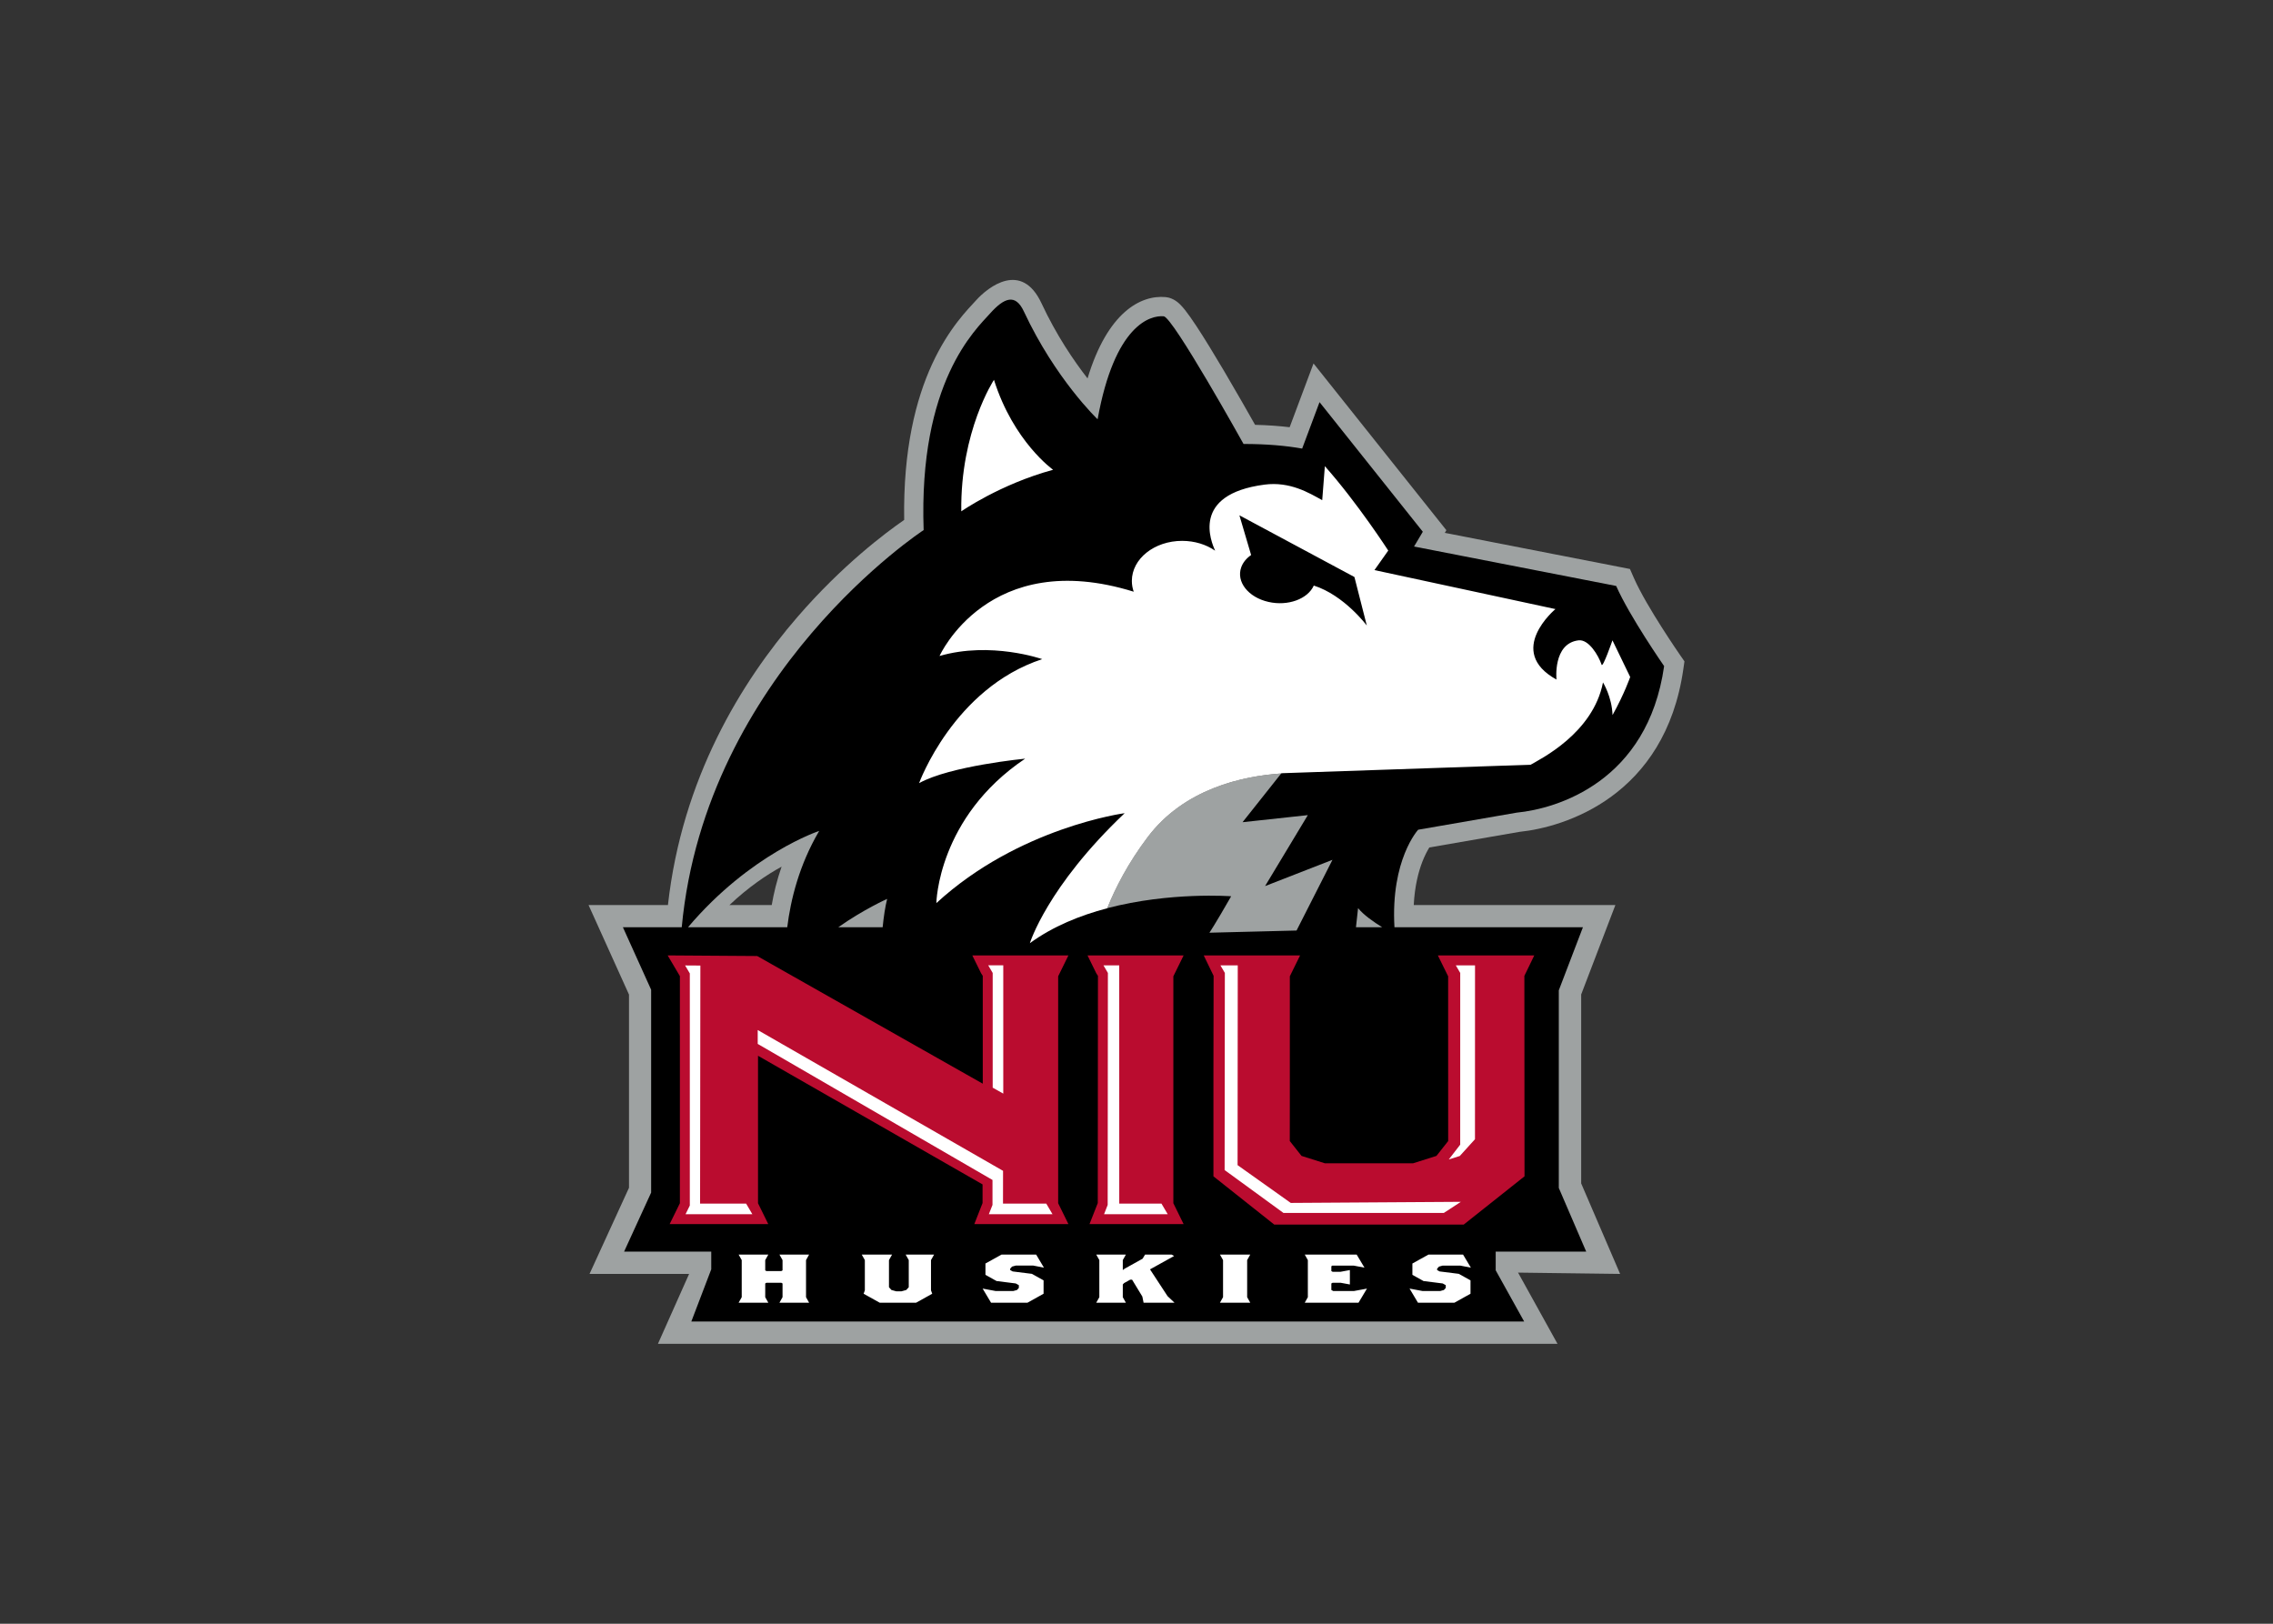 <svg clip-rule="evenodd" fill-rule="evenodd" stroke-linejoin="round" stroke-miterlimit="1.414" viewBox="0 0 560 400" xmlns="http://www.w3.org/2000/svg"><rect x="0" y="0" width="560" height="400" fill="#333333" stroke="none"/><g transform="matrix(3.75 0 0 -3.75 -456.256 2544.48)"><g fill-rule="nonzero"><path d="m232.05 635.492c-.022.032-2.209 3.186-3.03 5.051l-.267.608-12.163 2.373.103.174-8.728 10.954-1.568-4.189c-.687.082-1.441.137-2.272.157-.441.781-1.229 2.169-2.05 3.559-.63 1.064-1.278 2.13-1.808 2.933-.285.432-.539.792-.741 1.048-.108.135-.231.28-.361.403-.35.334-.698.428-.918.448-1.639.15-3.816-.996-5.128-5.342-.902 1.157-2.046 2.836-3.025 4.935-1.3 2.785-3.482 1.107-4.312.181-.253-.282-.689-.722-1.196-1.381-.532-.691-1.132-1.606-1.684-2.807-1.054-2.294-1.903-5.568-1.83-10.224-1.222-.842-4.07-2.974-7.013-6.376-3.696-4.275-7.578-10.604-8.508-18.923h-5.216l2.658-5.882v-12.691l-2.593-5.659h6.542l-2.046-4.59h59.098l-2.591 4.676 6.705-.086-2.558 5.946v12.411l2.247 5.875h-13.247c.063 1.246.31 2.183.562 2.837.158.409.332.732.462.945l5.921 1.026c2.963.303 9.573 2.328 10.769 10.706l.071.494zm-62.458-16.418c1.238 1.17 2.43 1.976 3.426 2.522-.311-.898-.516-1.748-.648-2.522z" fill="#9ea2a2"/><path d="m214.84 624.022 6.475 1.122c2.663.259 8.6 2.04 9.684 9.626 0 0-2.269 3.263-3.15 5.265l-13.28 2.591.576.97-6.785 8.515-1.142-3.051c-1.067.19-2.332.303-3.851.303 0 0-4.637 8.332-5.244 8.387-.881.08-3.223-.56-4.344-6.766 0 0-2.768 2.636-4.845 7.086-.56 1.202-1.305.886-2.215-.129-.96-1.072-4.709-4.507-4.369-14.235 0 0-14.318-9.338-15.893-26.091h-3.865l1.855-4.105v-13.325l-1.777-3.878h5.726v-1.163l-1.308-3.427h54.714l-1.869 3.362v1.228h5.946l-1.8 4.182v12.983l1.585 4.143h-12.382c-.258 4.445 1.558 6.407 1.558 6.407m-34.887-4.545c-.13-.519-.227-1.158-.296-1.862h-2.916c1.688 1.187 3.212 1.862 3.212 1.862m-13.083-1.862c4.106 4.849 8.617 6.327 8.617 6.327-1.322-2.248-1.878-4.538-2.098-6.327zm43.883 0c.082.726.138 1.258.138 1.258.349-.441 1.033-.916 1.585-1.258z"/><path d="m6.504 55.469 1.004 1.699v18.65l-.842 1.715h8.1l-.842-1.715v-12.109l18.441 10.564v1.531l-.678 1.729h7.729l-.842-1.715v-18.635l.842-1.715h-7.893l.721 1.465.138.215v8.855l-18.525-10.484-7.353-.051zm34.48 0 .719 1.465.138.214-.015 18.656-.68 1.729h7.73l-.843-1.715v-18.635l.843-1.715h-7.892zm9.543 0 .812 1.679-.015 8.086v8.375l4.994 3.961h15.562l4.992-3.961-.012-16.461.813-1.679h-7.918l.844 1.714.003 13.529-.964 1.221-1.924.608h-7.231l-1.923-.608-.965-1.221.004-3.681v-9.848l.843-1.715h-7.916z" fill="#ba0c2f" transform="matrix(.8 0 0 -.8 160.33 660.14)"/><path d="m197.06 623.532c-1.284-1.703-2.115-3.325-2.651-4.666 4.138 1.089 8.145.784 8.145.784-1.11-1.94-1.43-2.394-1.43-2.394l5.726.144 2.36 4.645-4.428-1.726 2.809 4.662-4.289-.465 2.541 3.202c-2.573-.173-6.386-1.008-8.783-4.186" fill="#9ea2a2"/></g><path d="m33.301 8.205s-2.771 4.204-2.684 10.799c0 0 3.175-2.223 7.54-3.414 0 0-3.253-2.301-4.856-7.385zm27.174 7.092-.217 2.791c-1.088-.604-2.651-1.55-4.738-1.278-6.093.798-4.362 4.724-4.059 5.424-.725-.502-1.672-.806-2.707-.806-2.28 0-4.129 1.472-4.129 3.289 0 .307.054.605.153.886-11.926-3.703-15.947 5.278-15.947 5.278 4.215-1.225 8.431.259 8.431.259-7.278 2.384-10.111 10.184-10.111 10.184 2.537-1.417 8.713-2.013 8.713-2.013-7.19 4.829-7.295 11.863-7.295 11.863 6.77-6.229 15.465-7.385 15.465-7.385-6.375 6.045-7.785 10.676-7.785 10.676 1.895-1.386 4.14-2.288 6.354-2.869.67-1.676 1.709-3.703 3.314-5.832 2.996-3.974 7.762-5.018 10.979-5.235l.018-.021 20.461-.697c.793-.467 5.126-2.579 5.941-6.758 0 0 .73 1.166.785 2.68.974-1.75 1.449-3.127 1.449-3.127l-1.456-3.01s-.794 2.288-.89 2.005c-.264-.775-1.06-2.104-1.895-2.005-2.123.252-1.812 3.222-1.812 3.222-4.226-2.337-.087-5.789-.086-5.789l-14.863-3.201 1.133-1.604s-2.529-3.914-5.205-6.927zm-7.018 4.033 9.446 5.066 1.017 3.985s-1.856-2.489-4.353-3.282c-.5 1.109-2.129 1.707-3.727 1.342-1.66-.378-2.66-1.653-2.232-2.845.144-.402.431-.743.812-1.004zm-20.627 36.953.366.625v9.42l.869.49v-10.535zm9.461 0 .366.625-.018 19.051-.297.76h5.227l-.512-.869h-3.467l-.002-19.566h-1.297zm9.606 0 .365.623-.019 16.188 4.835 3.523h13.164l1.403-.914-13.971.09-4.367-3.103.015-16.406h-1.426zm19.33 0 .365.625-.002 14.102-.939 1.215.906-.287 1.246-1.375.004-14.279h-1.58zm-63.291.01.387.654v19.061l-.35.711h5.484l-.509-.869h-3.782l.024-19.549zm5.963 5.302v1.141l19.281 11.172v2.051l-.299.76h5.226l-.511-.87h-3.553l.004-2.691-20.148-11.562zm-1.567 18.441.254.452v3.046l-.254.452h2.438l-.254-.452v-1.128l.101-.057h1.219l.102.057v1.128l-.254.452h2.435l-.252-.452v-3.046l.252-.452h-2.435l.254.452v.845l-.102.057h-1.219l-.101-.057v-.845l.254-.452zm10.111 0 .254.452v2.482l-.101.281 1.32.735h2.994l1.32-.735-.101-.281v-2.482l.254-.452h-2.334l.254.452v2.228l-.205.227-.405.111h-.406l-.406-.111-.203-.227v-2.228l.254-.452zm11.479 0-1.32.733v.931l.914.508 1.574.198.254.14v.227l-.152.17-.305.084h-1.451l-1.066-.2.691 1.159h2.994l1.32-.735v-1.1l-.965-.535-1.574-.197-.203-.114v-.113l.152-.17.305-.084h1.441l.873.17-.638-1.072zm7.778 0 .254.452v3.046l-.254.452h2.435l-.254-.452v-1.044l.102-.112.508-.283h.152l.842 1.383.103.508h2.537l-.568-.537-1.441-2.2 1.98-1.099-.205-.114h-2.182l-.203.338-1.472.819-.153.113v-.818l.254-.452zm10.16 0 .254.452v3.046l-.254.452h2.488l-.254-.452v-3.046l.254-.452zm6.964 0 .254.452v3.046l-.254.452h4.416l.692-1.157-1.067.198h-1.705l-.152-.086v-.535l.102-.057h.658l.761.141v-1.184l-.761.141h-.658l-.102-.057v-.395l.08-.056h1.746l.895.17-.641-1.073zm10.16 0-1.32.733v.931l.914.508 1.574.198.252.14v.227l-.152.17-.303.084h-1.453l-1.066-.2.691 1.159h2.996l1.319-.735v-1.099l-.965-.536-1.572-.197-.204-.113v-.113l.153-.17.304-.084h1.44l.875.17-.641-1.073z" fill="#fff" transform="matrix(.8 0 0 -.8 160.33 660.14)"/></g></svg>